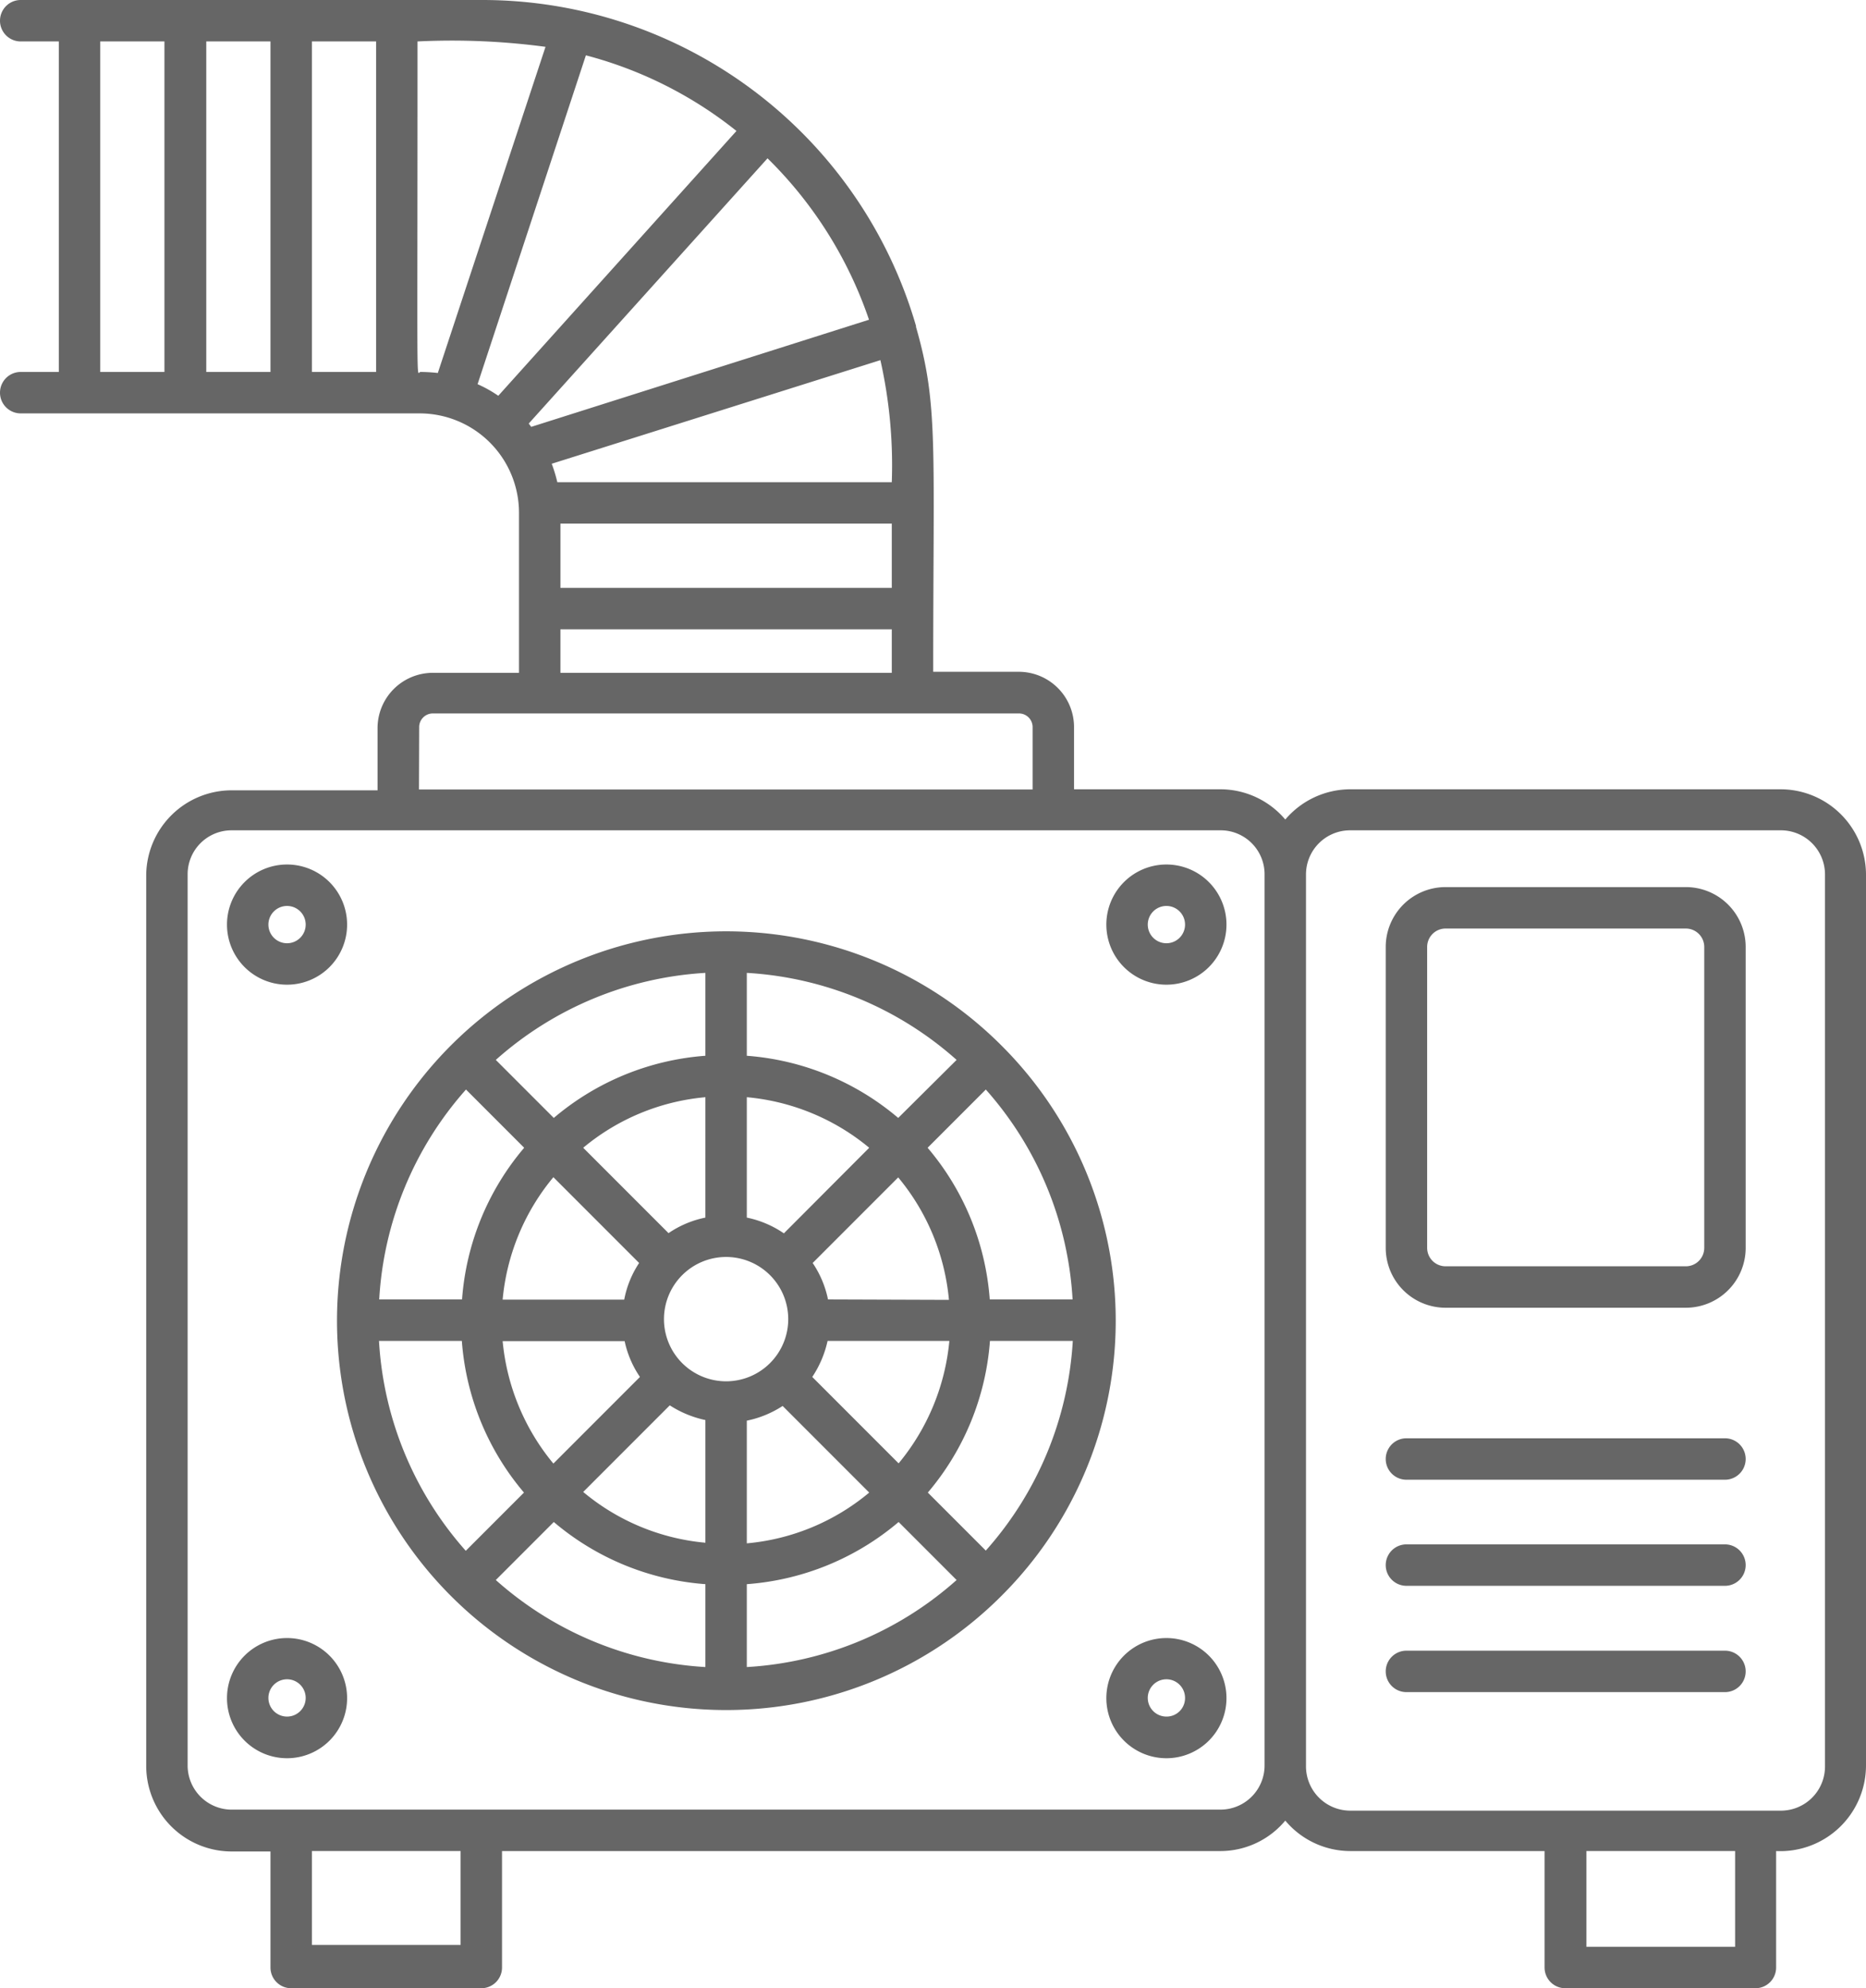 <?xml version="1.0" encoding="UTF-8" standalone="no"?>
<svg
   viewBox="0 0 90.1 95.95"
   x="0px"
   y="0px"
   version="1.1"
   id="svg5016"
   sodipodi:docname="noun-air-conditioner-5179887.svg"
   width="90.1"
   height="95.95"
   xmlns:inkscape="http://www.inkscape.org/namespaces/inkscape"
   xmlns:sodipodi="http://sodipodi.sourceforge.net/DTD/sodipodi-0.dtd"
   xmlns="http://www.w3.org/2000/svg"
   xmlns:svg="http://www.w3.org/2000/svg">
  <defs
     id="defs5020" />
  <sodipodi:namedview
     id="namedview5018"
     pagecolor="#ffffff"
     bordercolor="#000000"
     borderopacity="0.25"
     inkscape:showpageshadow="2"
     inkscape:pageopacity="0.0"
     inkscape:pagecheckerboard="0"
     inkscape:deskcolor="#d1d1d1"
     showgrid="false" />
  <title
     id="title4988">Air Conditioner</title>
  <g
     data-name="Air Conditioner"
     id="g5010"
     transform="translate(-2.94,-0.05)"
     style="fill:#666666">
    <path
       d="M 88.93,38.14 H 68.15 A 4.13,4.13 0 0 0 65,39.6 4.11,4.11 0 0 0 61.88,38.14 H 54.8 v -3 A 2.67,2.67 0 0 0 52.14,32.47 H 48 c 0,-11 0.25,-12.88 -0.83,-16.64 V 15.78 A 21.81,21.81 0 0 0 26.2,0.05 H 3.94 a 1,1 0 0 0 0,2 H 5.78 V 18 H 3.94 a 1,1 0 1 0 0,2 H 23.22 A 4.8,4.8 0 0 1 28,24.79 v 7.73 h -4.17 a 2.67,2.67 0 0 0 -2.66,2.67 v 3 h -7.1 A 4.13,4.13 0 0 0 10,42.27 v 43 a 4.13,4.13 0 0 0 4.12,4.13 H 16 V 95 a 1,1 0 0 0 1,1 h 9.18 a 1,1 0 0 0 1,-1 V 89.38 H 61.9 a 4.08,4.08 0 0 0 3.1,-1.47 4.1,4.1 0 0 0 3.13,1.47 h 9.39 V 95 a 1,1 0 0 0 1,1 h 9.18 a 1,1 0 0 0 1,-1 v -5.62 a 4.14,4.14 0 0 0 4.34,-4.13 v -43 A 4.13,4.13 0 0 0 88.93,38.14 Z M 46,23.32 H 29.85 a 7,7 0 0 0 -0.27,-0.89 l 15.87,-5 A 23.09,23.09 0 0 1 46,23.32 Z m -16,5.1 v -3.1 h 16 v 3.1 z m 16,2 v 2.1 H 30 v -2.1 z M 44.9,15.48 28.59,20.65 28.47,20.49 40,7.69 a 19.89,19.89 0 0 1 4.9,7.79 z M 10.88,18 H 7.78 V 2.05 h 3.1 z M 16,18 H 12.9 V 2.05 H 16 Z m 5.1,0 H 18 V 2.05 h 3.1 z m 2.14,0 C 23.04,18 23.1,19.81 23.1,2.05 a 34.08,34.08 0 0 1 6.18,0.26 l -5.2,15.74 A 7.89,7.89 0 0 0 23.22,18 Z M 27,19.15 A 6.1,6.1 0 0 0 26,18.59 L 31.23,2.72 a 19.63,19.63 0 0 1 7.27,3.65 z m -3.82,16 a 0.66,0.66 0 0 1 0.66,-0.67 h 28.3 a 0.66,0.66 0 0 1 0.66,0.67 v 3 H 23.17 Z m 2,58.76 H 18 v -4.53 h 7.18 z M 64,85.25 a 2.13,2.13 0 0 1 -2.12,2.13 H 14.07 A 2.13,2.13 0 0 1 12,85.25 v -43 a 2.12,2.12 0 0 1 2.12,-2.13 H 61.9 A 2.12,2.12 0 0 1 64,42.27 Z M 86.72,94 h -7.18 v -4.62 h 7.18 z m 4.34,-8.7 a 2.13,2.13 0 0 1 -2.13,2.13 H 68.15 A 2.14,2.14 0 0 1 66,85.25 v -43 a 2.13,2.13 0 0 1 2.13,-2.13 h 20.8 a 2.13,2.13 0 0 1 2.13,2.13 z"
       id="path4990"
       style="fill:#666666" />
    <path
       d="m 51.31,50.52 a 18.79,18.79 0 1 0 0,26.53 18.74,18.74 0 0 0 0,-26.53 z m 3.42,12.24 h -4 a 12.72,12.72 0 0 0 -3,-7.32 l 2.81,-2.81 a 16.67,16.67 0 0 1 4.19,10.13 z M 35,63.71 a 3,3 0 1 1 3,3 3,3 0 0 1 -3,-3 z m 2,-4.9 a 4.86,4.86 0 0 0 -1.78,0.75 L 31.1,55.44 A 10.7,10.7 0 0 1 37,53 Z M 33.8,61 a 4.83,4.83 0 0 0 -0.72,1.77 h -5.87 a 10.77,10.77 0 0 1 2.45,-5.91 z m -0.7,3.77 a 4.85,4.85 0 0 0 0.74,1.73 l -4.18,4.18 a 10.83,10.83 0 0 1 -2.45,-5.91 z m 5.9,3.84 a 5,5 0 0 0 1.73,-0.71 l 4.18,4.18 A 10.7,10.7 0 0 1 39,74.53 Z m 3.16,-2.11 a 5.09,5.09 0 0 0 0.74,-1.74 h 5.88 a 10.83,10.83 0 0 1 -2.45,5.91 z m 0.76,-3.74 A 4.88,4.88 0 0 0 42.18,61 l 4.13,-4.13 a 10.77,10.77 0 0 1 2.45,5.91 z M 39,47 a 16.67,16.67 0 0 1 10.13,4.2 L 46.31,54 A 12.76,12.76 0 0 0 39,51 Z m 0,6 a 10.76,10.76 0 0 1 5.91,2.44 l -4.12,4.13 A 4.91,4.91 0 0 0 39,58.81 Z m -2,-6 v 4 a 12.76,12.76 0 0 0 -7.32,3 l -2.8,-2.8 A 16.67,16.67 0 0 1 37,47 Z m -11.56,5.63 2.81,2.81 a 12.72,12.72 0 0 0 -3,7.32 h -4 a 16.67,16.67 0 0 1 4.19,-10.13 z m -4.2,12.13 h 4 a 12.75,12.75 0 0 0 3,7.32 l -2.81,2.81 A 16.67,16.67 0 0 1 21.24,64.76 Z M 37,80.5 A 16.67,16.67 0 0 1 26.88,76.3 l 2.8,-2.8 a 12.76,12.76 0 0 0 7.32,3 z m 0,-6 a 10.7,10.7 0 0 1 -5.9,-2.45 l 4.18,-4.18 A 5.13,5.13 0 0 0 37,68.58 Z m 2,6 v -4 a 12.76,12.76 0 0 0 7.33,-3 l 2.8,2.8 A 16.67,16.67 0 0 1 39,80.5 Z m 11.55,-5.61 -2.81,-2.81 a 12.75,12.75 0 0 0 3,-7.32 h 4 a 16.67,16.67 0 0 1 -4.21,10.13 z"
       id="path4992"
       style="fill:#666666" />
    <path
       d="m 16.8,79.1 a 2.9,2.9 0 1 0 2.9,2.9 2.9,2.9 0 0 0 -2.9,-2.9 z m 0,3.79 A 0.9,0.9 0 1 1 17.7,82 0.9,0.9 0 0 1 16.8,82.89 Z"
       id="path4994"
       style="fill:#666666" />
    <path
       d="m 59.26,79.1 a 2.9,2.9 0 1 0 2.9,2.9 2.9,2.9 0 0 0 -2.9,-2.9 z m 0,3.79 a 0.9,0.9 0 1 1 0.9,-0.89 0.89,0.89 0 0 1 -0.9,0.89 z"
       id="path4996"
       style="fill:#666666" />
    <path
       d="m 16.8,47.57 a 2.9,2.9 0 1 0 -2.9,-2.9 2.9,2.9 0 0 0 2.9,2.9 z m 0,-3.8 a 0.9,0.9 0 1 1 -0.9,0.9 0.9,0.9 0 0 1 0.9,-0.9 z"
       id="path4998"
       style="fill:#666666" />
    <path
       d="m 59.26,41.77 a 2.9,2.9 0 1 0 2.9,2.9 2.9,2.9 0 0 0 -2.9,-2.9 z m 0,3.8 a 0.9,0.9 0 1 1 0.9,-0.9 0.9,0.9 0 0 1 -0.9,0.9 z"
       id="path5000"
       style="fill:#666666" />
    <path
       d="m 72.74,63.16 h 11.6 a 2.89,2.89 0 0 0 2.89,-2.89 V 45.75 a 2.89,2.89 0 0 0 -2.89,-2.89 h -11.6 a 2.89,2.89 0 0 0 -2.89,2.89 v 14.52 a 2.89,2.89 0 0 0 2.89,2.89 z M 71.85,45.75 a 0.89,0.89 0 0 1 0.89,-0.89 h 11.6 a 0.89,0.89 0 0 1 0.89,0.89 v 14.52 a 0.89,0.89 0 0 1 -0.89,0.89 h -11.6 a 0.89,0.89 0 0 1 -0.89,-0.89 z"
       id="path5002"
       style="fill:#666666" />
    <path
       d="M 86.23,69.46 H 70.85 a 1,1 0 0 0 0,2 h 15.38 a 1,1 0 0 0 0,-2 z"
       id="path5004"
       style="fill:#666666" />
    <path
       d="M 86.23,74.58 H 70.85 a 1,1 0 0 0 0,2 h 15.38 a 1,1 0 0 0 0,-2 z"
       id="path5006"
       style="fill:#666666" />
    <path
       d="M 86.23,79.71 H 70.85 a 1,1 0 0 0 0,2 h 15.38 a 1,1 0 0 0 0,-2 z"
       id="path5008"
       style="fill:#666666" />
  </g>
</svg>
